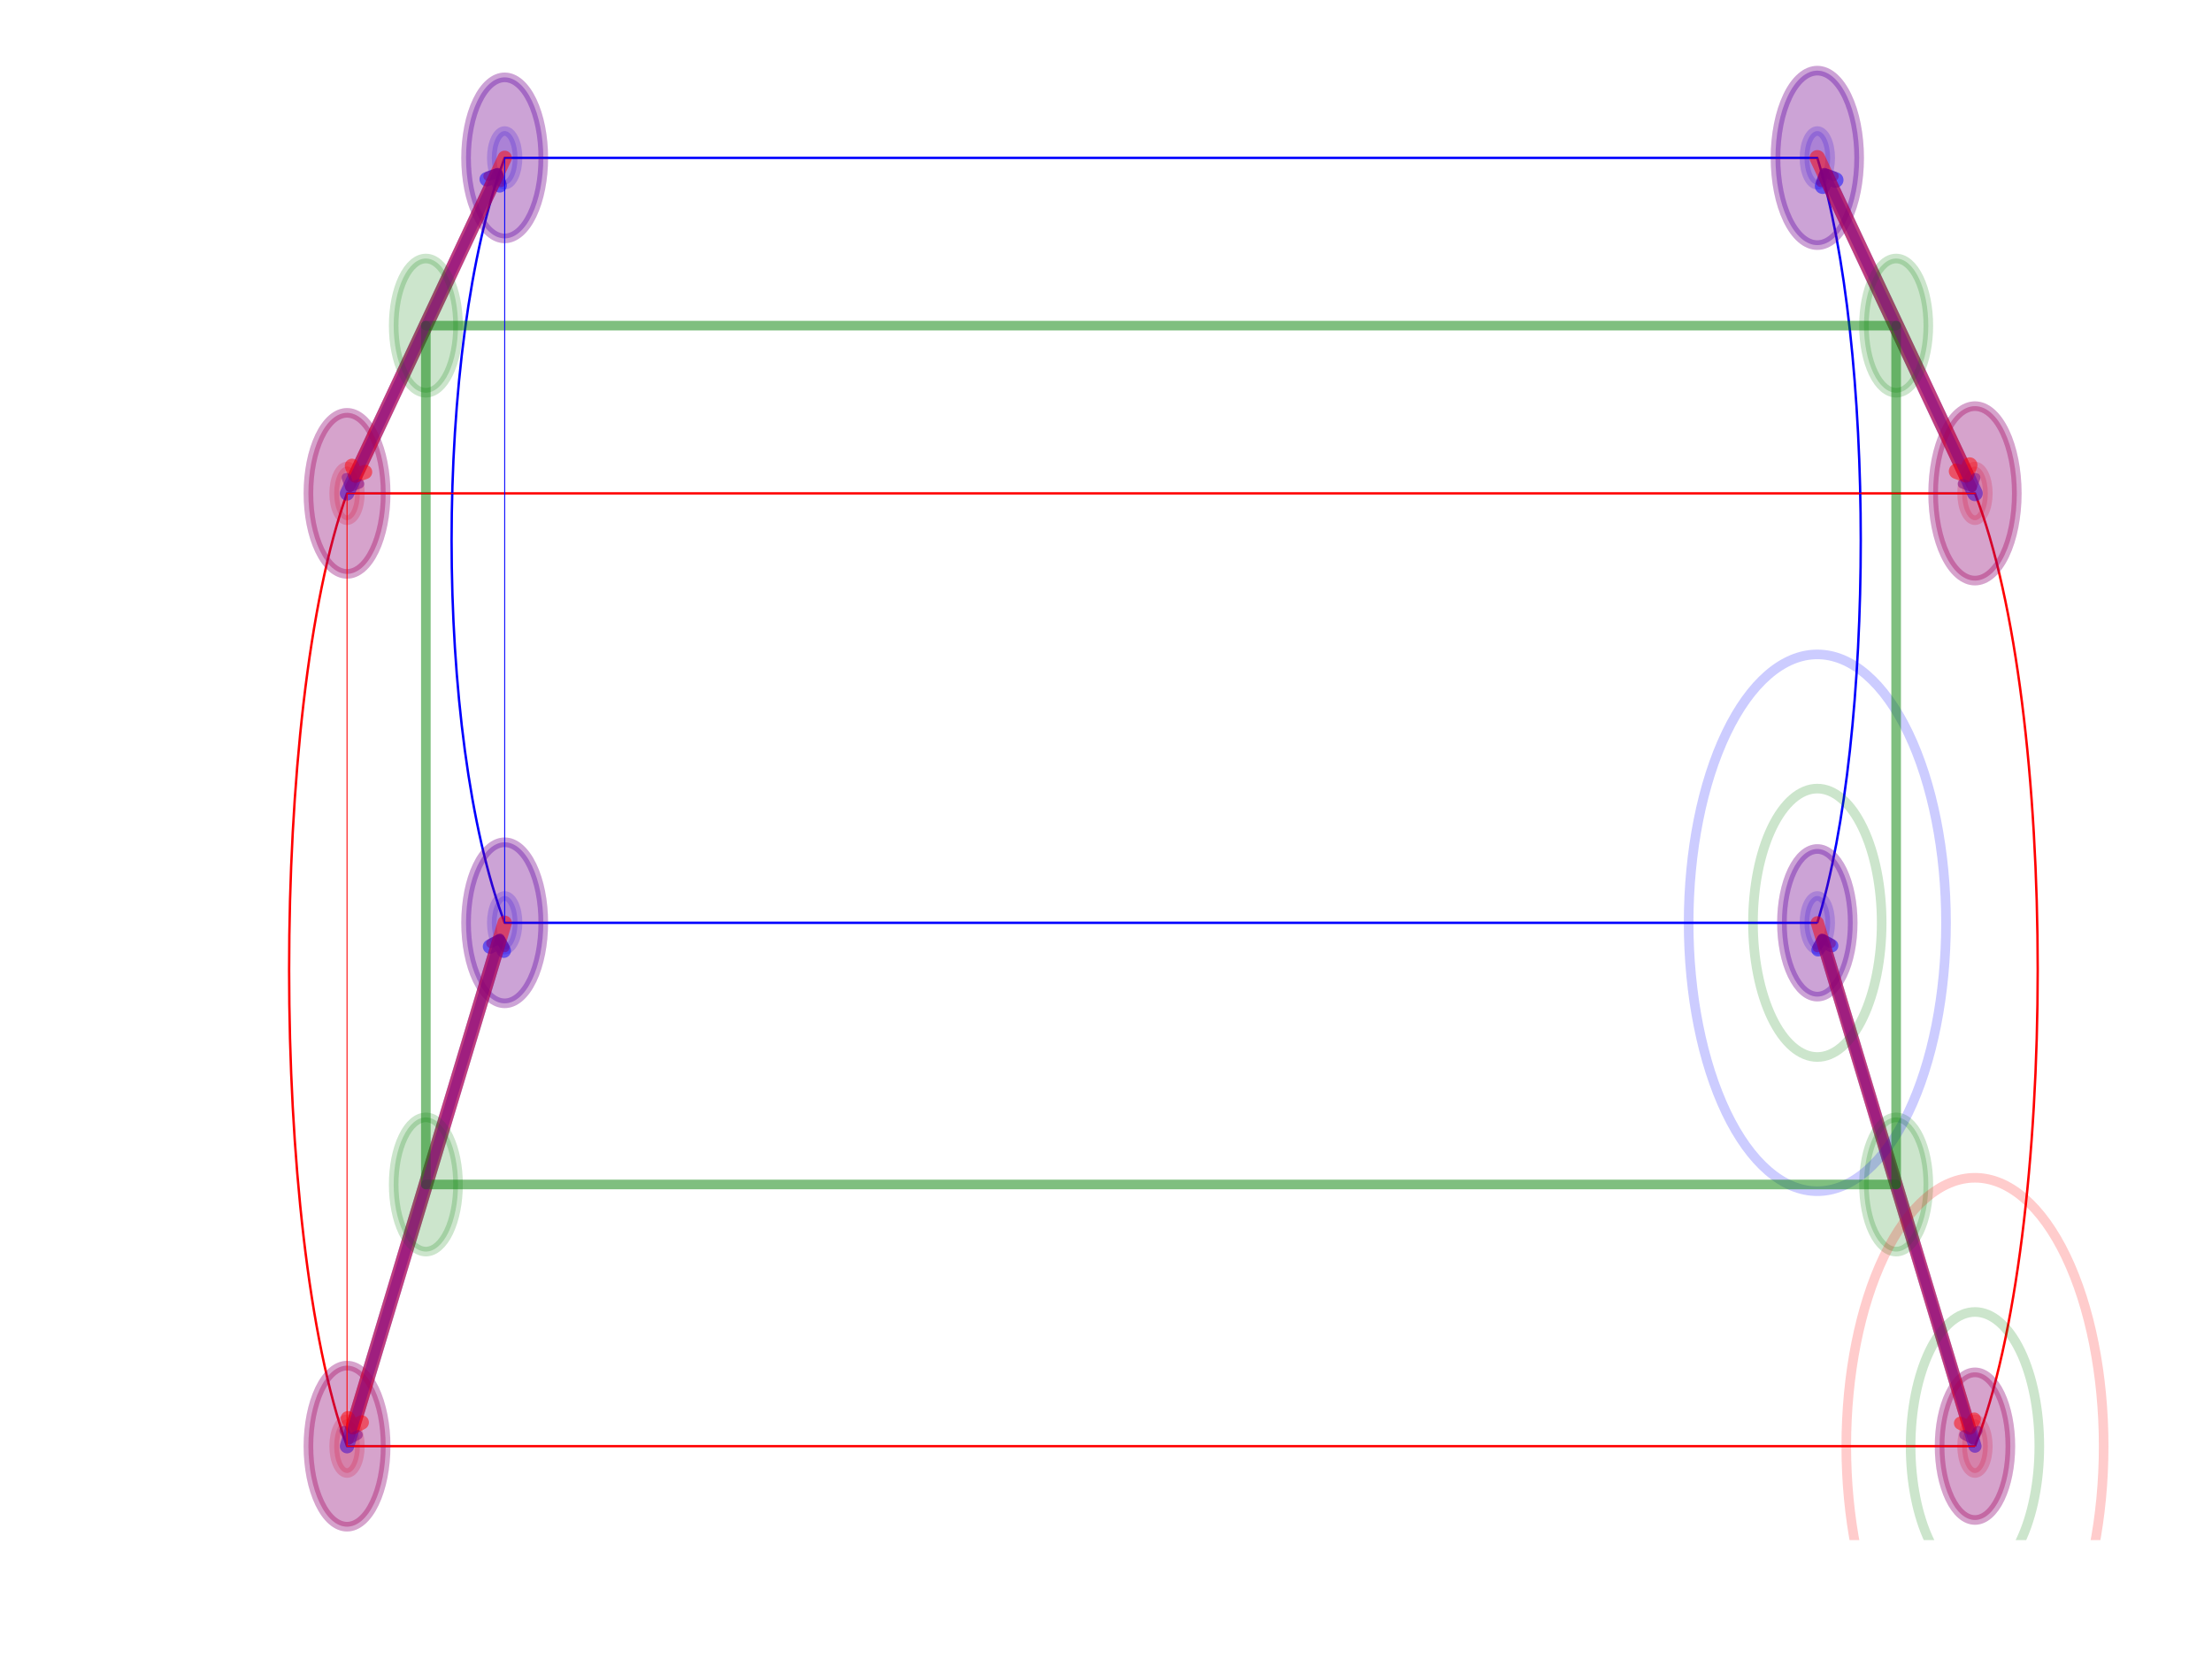 <?xml version="1.0" encoding="utf-8" standalone="no"?>
<!DOCTYPE svg PUBLIC "-//W3C//DTD SVG 1.1//EN"
  "http://www.w3.org/Graphics/SVG/1.1/DTD/svg11.dtd">
<!-- Created with matplotlib (http://matplotlib.org/) -->
<svg height="345.6pt" version="1.1" viewBox="0 0 460.8 345.6" width="460.8pt" xmlns="http://www.w3.org/2000/svg" xmlns:xlink="http://www.w3.org/1999/xlink">
 <defs>
  <style type="text/css">
*{stroke-linecap:butt;stroke-linejoin:round;}
  </style>
 </defs>
 <g id="figure_1">
  <g id="patch_1">
   <path d="M 0 345.6 
L 460.8 345.6 
L 460.8 0 
L 0 0 
z
" style="fill:#ffffff;"/>
  </g>
  <g id="axes_1">
   <g id="patch_2">
    <path clip-path="url(#pb624c1c37a)" d="M 411.422 306.854 
C 412.133 306.854 412.815 306.265 413.318 305.216 
C 413.821 304.168 414.103 302.746 414.103 301.263 
C 414.103 299.78 413.821 298.358 413.318 297.309 
C 412.815 296.261 412.133 295.672 411.422 295.672 
C 410.711 295.672 410.029 296.261 409.527 297.309 
C 409.024 298.358 408.742 299.78 408.742 301.263 
C 408.742 302.746 409.024 304.168 409.527 305.216 
C 410.029 306.265 410.711 306.854 411.422 306.854 
z
" style="fill:#ff0000;opacity:0.2;stroke:#ff0000;stroke-linejoin:miter;stroke-width:2;"/>
   </g>
   <g id="patch_3">
    <path clip-path="url(#pb624c1c37a)" d="M 72.294 306.854 
C 73.004 306.854 73.686 306.265 74.189 305.216 
C 74.692 304.168 74.974 302.746 74.974 301.263 
C 74.974 299.78 74.692 298.358 74.189 297.309 
C 73.686 296.261 73.004 295.672 72.294 295.672 
C 71.583 295.672 70.901 296.261 70.398 297.309 
C 69.895 298.358 69.613 299.78 69.613 301.263 
C 69.613 302.746 69.895 304.168 70.398 305.216 
C 70.901 306.265 71.583 306.854 72.294 306.854 
z
" style="fill:#ff0000;opacity:0.2;stroke:#ff0000;stroke-linejoin:miter;stroke-width:2;"/>
   </g>
   <g id="patch_4">
    <path clip-path="url(#pb624c1c37a)" d="M 72.294 108.369 
C 73.004 108.369 73.686 107.78 74.189 106.731 
C 74.692 105.683 74.974 104.261 74.974 102.778 
C 74.974 101.295 74.692 99.873 74.189 98.824 
C 73.686 97.776 73.004 97.187 72.294 97.187 
C 71.583 97.187 70.901 97.776 70.398 98.824 
C 69.895 99.873 69.613 101.295 69.613 102.778 
C 69.613 104.261 69.895 105.683 70.398 106.731 
C 70.901 107.78 71.583 108.369 72.294 108.369 
z
" style="fill:#ff0000;opacity:0.2;stroke:#ff0000;stroke-linejoin:miter;stroke-width:2;"/>
   </g>
   <g id="patch_5">
    <path clip-path="url(#pb624c1c37a)" d="M 411.422 108.369 
C 412.133 108.369 412.815 107.78 413.318 106.731 
C 413.821 105.683 414.103 104.261 414.103 102.778 
C 414.103 101.295 413.821 99.873 413.318 98.824 
C 412.815 97.776 412.133 97.187 411.422 97.187 
C 410.711 97.187 410.029 97.776 409.527 98.824 
C 409.024 99.873 408.742 101.295 408.742 102.778 
C 408.742 104.261 409.024 105.683 409.527 106.731 
C 410.029 107.78 410.711 108.369 411.422 108.369 
z
" style="fill:#ff0000;opacity:0.2;stroke:#ff0000;stroke-linejoin:miter;stroke-width:2;"/>
   </g>
   <g id="patch_6">
    <path clip-path="url(#pb624c1c37a)" d="M 378.582 197.827 
C 379.293 197.827 379.975 197.238 380.478 196.189 
C 380.98 195.141 381.263 193.719 381.263 192.236 
C 381.263 190.753 380.98 189.331 380.478 188.282 
C 379.975 187.234 379.293 186.645 378.582 186.645 
C 377.871 186.645 377.189 187.234 376.686 188.282 
C 376.183 189.331 375.901 190.753 375.901 192.236 
C 375.901 193.719 376.183 195.141 376.686 196.189 
C 377.189 197.238 377.871 197.827 378.582 197.827 
z
" style="fill:#0000ff;opacity:0.2;stroke:#0000ff;stroke-linejoin:miter;stroke-width:2;"/>
   </g>
   <g id="patch_7">
    <path clip-path="url(#pb624c1c37a)" d="M 105.134 197.827 
C 105.845 197.827 106.527 197.238 107.03 196.189 
C 107.532 195.141 107.815 193.719 107.815 192.236 
C 107.815 190.753 107.532 189.331 107.03 188.282 
C 106.527 187.234 105.845 186.645 105.134 186.645 
C 104.423 186.645 103.741 187.234 103.238 188.282 
C 102.736 189.331 102.453 190.753 102.453 192.236 
C 102.453 193.719 102.736 195.141 103.238 196.189 
C 103.741 197.238 104.423 197.827 105.134 197.827 
z
" style="fill:#0000ff;opacity:0.2;stroke:#0000ff;stroke-linejoin:miter;stroke-width:2;"/>
   </g>
   <g id="patch_8">
    <path clip-path="url(#pb624c1c37a)" d="M 105.134 38.48 
C 105.845 38.48 106.527 37.891 107.03 36.842 
C 107.532 35.794 107.815 34.372 107.815 32.889 
C 107.815 31.406 107.532 29.984 107.03 28.935 
C 106.527 27.887 105.845 27.298 105.134 27.298 
C 104.423 27.298 103.741 27.887 103.238 28.935 
C 102.736 29.984 102.453 31.406 102.453 32.889 
C 102.453 34.372 102.736 35.794 103.238 36.842 
C 103.741 37.891 104.423 38.48 105.134 38.48 
z
" style="fill:#0000ff;opacity:0.2;stroke:#0000ff;stroke-linejoin:miter;stroke-width:2;"/>
   </g>
   <g id="patch_9">
    <path clip-path="url(#pb624c1c37a)" d="M 378.582 38.48 
C 379.293 38.48 379.975 37.891 380.478 36.842 
C 380.98 35.794 381.263 34.372 381.263 32.889 
C 381.263 31.406 380.98 29.984 380.478 28.935 
C 379.975 27.887 379.293 27.298 378.582 27.298 
C 377.871 27.298 377.189 27.887 376.686 28.935 
C 376.183 29.984 375.901 31.406 375.901 32.889 
C 375.901 34.372 376.183 35.794 376.686 36.842 
C 377.189 37.891 377.871 38.48 378.582 38.48 
z
" style="fill:#0000ff;opacity:0.2;stroke:#0000ff;stroke-linejoin:miter;stroke-width:2;"/>
   </g>
   <g id="patch_10">
    <path clip-path="url(#pb624c1c37a)" d="M 411.422 301.263 
L 72.294 301.263 
C 56.208 256.534 56.208 147.507 72.294 102.778 
L 411.422 102.778 
C 428.848 147.507 428.848 256.534 411.422 301.263 
" style="fill:none;stroke:#ff0000;stroke-linejoin:miter;stroke-width:0.5;"/>
   </g>
   <g id="patch_11">
    <path clip-path="url(#pb624c1c37a)" d="M 378.582 192.236 
L 105.134 192.236 
C 90.389 153.098 90.389 72.027 105.134 32.889 
L 378.582 32.889 
C 390.646 72.027 390.646 153.098 378.582 192.236 
" style="fill:none;stroke:#0000ff;stroke-linejoin:miter;stroke-width:0.5;"/>
   </g>
   <g id="[&quot;g_s&quot;:1,&quot;g_t&quot;:1,&quot;coords&quot;:[[366.0, -199.0],[341.5, -160.0]],&quot;certainty&quot;:10]">
    <path clip-path="url(#pb624c1c37a)" d="M 411.422 316.638 
C 413.378 316.638 415.253 315.018 416.635 312.135 
C 418.018 309.252 418.795 305.34 418.795 301.263 
C 418.795 297.185 418.018 293.274 416.635 290.391 
C 415.253 287.507 413.378 285.887 411.422 285.887 
C 409.467 285.887 407.592 287.507 406.209 290.391 
C 404.827 293.274 404.05 297.185 404.05 301.263 
C 404.05 305.34 404.827 309.252 406.209 312.135 
C 407.592 315.018 409.467 316.638 411.422 316.638 
z
" style="fill:#0000ff;opacity:0.2;stroke:#0000ff;stroke-linejoin:miter;stroke-width:2;"/>
   </g>
   <g id="[&quot;g_s&quot;:1,&quot;g_t&quot;:1,&quot;coords&quot;:[[341.5, -160.0],[366.0, -199.0]],&quot;certainty&quot;:10]">
    <path clip-path="url(#pb624c1c37a)" d="M 378.582 207.612 
C 380.537 207.612 382.412 205.991 383.795 203.108 
C 385.177 200.225 385.954 196.314 385.954 192.236 
C 385.954 188.158 385.177 184.247 383.795 181.364 
C 382.412 178.48 380.537 176.86 378.582 176.86 
C 376.627 176.86 374.751 178.48 373.369 181.364 
C 371.986 184.247 371.21 188.158 371.21 192.236 
C 371.21 196.314 371.986 200.225 373.369 203.108 
C 374.751 205.991 376.627 207.612 378.582 207.612 
z
" style="fill:#ff0000;opacity:0.2;stroke:#ff0000;stroke-linejoin:miter;stroke-width:2;"/>
   </g>
   <g id="patch_12">
    <path d="M 411.422 301.263 
Q 395.29 247.706 379.719 196.011 
" style="fill:none;opacity:0.5;stroke:#0000ff;stroke-linecap:round;stroke-width:2.75;"/>
    <path d="M 378.715 197.88 
L 379.719 196.011 
L 381.588 197.015 
" style="fill:none;opacity:0.5;stroke:#0000ff;stroke-linecap:round;stroke-width:2.75;"/>
   </g>
   <g id="[&quot;g_s&quot;:2,&quot;g_t&quot;:2,&quot;coords&quot;:[[113.0, -199.0],[137.5, -160.0]],&quot;certainty&quot;:11]">
    <path clip-path="url(#pb624c1c37a)" d="M 72.294 318.036 
C 74.426 318.036 76.472 316.269 77.98 313.123 
C 79.489 309.978 80.336 305.711 80.336 301.263 
C 80.336 296.814 79.489 292.548 77.98 289.402 
C 76.472 286.257 74.426 284.489 72.294 284.489 
C 70.161 284.489 68.115 286.257 66.607 289.402 
C 65.098 292.548 64.251 296.814 64.251 301.263 
C 64.251 305.711 65.098 309.978 66.607 313.123 
C 68.115 316.269 70.161 318.036 72.294 318.036 
z
" style="fill:#0000ff;opacity:0.2;stroke:#0000ff;stroke-linejoin:miter;stroke-width:2;"/>
   </g>
   <g id="[&quot;g_s&quot;:2,&quot;g_t&quot;:2,&quot;coords&quot;:[[137.5, -160.0],[113.0, -199.0]],&quot;certainty&quot;:11]">
    <path clip-path="url(#pb624c1c37a)" d="M 105.134 209.009 
C 107.267 209.009 109.313 207.242 110.821 204.096 
C 112.329 200.951 113.177 196.684 113.177 192.236 
C 113.177 187.788 112.329 183.521 110.821 180.375 
C 109.313 177.23 107.267 175.463 105.134 175.463 
C 103.001 175.463 100.955 177.23 99.447 180.375 
C 97.939 183.521 97.091 187.788 97.091 192.236 
C 97.091 196.684 97.939 200.951 99.447 204.096 
C 100.955 207.242 103.001 209.009 105.134 209.009 
z
" style="fill:#ff0000;opacity:0.2;stroke:#ff0000;stroke-linejoin:miter;stroke-width:2;"/>
   </g>
   <g id="patch_13">
    <path d="M 72.294 301.263 
Q 88.426 247.706 103.946 196.18 
" style="fill:none;opacity:0.5;stroke:#0000ff;stroke-linecap:round;stroke-width:3;"/>
    <path d="M 102.077 197.184 
L 103.946 196.18 
L 104.95 198.049 
" style="fill:none;opacity:0.5;stroke:#0000ff;stroke-linecap:round;stroke-width:3;"/>
   </g>
   <g id="[&quot;g_s&quot;:3,&quot;g_t&quot;:3,&quot;coords&quot;:[[113.0, -128.0],[137.5, -103.0]],&quot;certainty&quot;:11]">
    <path clip-path="url(#pb624c1c37a)" d="M 72.294 119.551 
C 74.426 119.551 76.472 117.784 77.98 114.639 
C 79.489 111.493 80.336 107.226 80.336 102.778 
C 80.336 98.33 79.489 94.063 77.98 90.917 
C 76.472 87.772 74.426 86.005 72.294 86.005 
C 70.161 86.005 68.115 87.772 66.607 90.917 
C 65.098 94.063 64.251 98.33 64.251 102.778 
C 64.251 107.226 65.098 111.493 66.607 114.639 
C 68.115 117.784 70.161 119.551 72.294 119.551 
z
" style="fill:#0000ff;opacity:0.2;stroke:#0000ff;stroke-linejoin:miter;stroke-width:2;"/>
   </g>
   <g id="[&quot;g_s&quot;:3,&quot;g_t&quot;:3,&quot;coords&quot;:[[137.5, -103.0],[113.0, -128.0]],&quot;certainty&quot;:11]">
    <path clip-path="url(#pb624c1c37a)" d="M 105.134 49.662 
C 107.267 49.662 109.313 47.895 110.821 44.749 
C 112.329 41.604 113.177 37.337 113.177 32.889 
C 113.177 28.441 112.329 24.174 110.821 21.028 
C 109.313 17.883 107.267 16.116 105.134 16.116 
C 103.001 16.116 100.955 17.883 99.447 21.028 
C 97.939 24.174 97.091 28.441 97.091 32.889 
C 97.091 37.337 97.939 41.604 99.447 44.749 
C 100.955 47.895 103.001 49.662 105.134 49.662 
z
" style="fill:#ff0000;opacity:0.2;stroke:#ff0000;stroke-linejoin:miter;stroke-width:2;"/>
   </g>
   <g id="patch_14">
    <path d="M 72.294 102.778 
Q 88.288 68.74 103.38 36.622 
" style="fill:none;opacity:0.5;stroke:#0000ff;stroke-linecap:round;stroke-width:3;"/>
    <path d="M 101.385 37.341 
L 103.38 36.622 
L 104.1 38.617 
" style="fill:none;opacity:0.5;stroke:#0000ff;stroke-linecap:round;stroke-width:3;"/>
   </g>
   <g id="[&quot;g_s&quot;:4,&quot;g_t&quot;:4,&quot;coords&quot;:[[366.0, -128.0],[341.5, -103.0]],&quot;certainty&quot;:12]">
    <path clip-path="url(#pb624c1c37a)" d="M 411.422 120.949 
C 413.733 120.949 415.949 119.034 417.583 115.627 
C 419.217 112.219 420.135 107.597 420.135 102.778 
C 420.135 97.959 419.217 93.337 417.583 89.929 
C 415.949 86.521 413.733 84.607 411.422 84.607 
C 409.112 84.607 406.895 86.521 405.262 89.929 
C 403.628 93.337 402.71 97.959 402.71 102.778 
C 402.71 107.597 403.628 112.219 405.262 115.627 
C 406.895 119.034 409.112 120.949 411.422 120.949 
z
" style="fill:#0000ff;opacity:0.2;stroke:#0000ff;stroke-linejoin:miter;stroke-width:2;"/>
   </g>
   <g id="[&quot;g_s&quot;:4,&quot;g_t&quot;:4,&quot;coords&quot;:[[341.5, -103.0],[366.0, -128.0]],&quot;certainty&quot;:12]">
    <path clip-path="url(#pb624c1c37a)" d="M 378.582 51.06 
C 380.893 51.06 383.109 49.145 384.743 45.738 
C 386.377 42.33 387.295 37.708 387.295 32.889 
C 387.295 28.07 386.377 23.448 384.743 20.04 
C 383.109 16.632 380.893 14.718 378.582 14.718 
C 376.271 14.718 374.055 16.632 372.421 20.04 
C 370.787 23.448 369.869 28.07 369.869 32.889 
C 369.869 37.708 370.787 42.33 372.421 45.738 
C 374.055 49.145 376.271 51.06 378.582 51.06 
z
" style="fill:#ff0000;opacity:0.2;stroke:#ff0000;stroke-linejoin:miter;stroke-width:2;"/>
   </g>
   <g id="patch_15">
    <path d="M 411.422 102.778 
Q 395.428 68.74 380.411 36.782 
" style="fill:none;opacity:0.5;stroke:#0000ff;stroke-linecap:round;stroke-width:3.25;"/>
    <path d="M 379.691 38.777 
L 380.411 36.782 
L 382.407 37.501 
" style="fill:none;opacity:0.5;stroke:#0000ff;stroke-linecap:round;stroke-width:3.25;"/>
   </g>
   <g id="[&quot;g_s&quot;:1,&quot;g_t&quot;:1,&quot;coords&quot;:[[341.5, -160.0],[366.0, -199.0]],&quot;certainty&quot;:10]">
    <path clip-path="url(#pb624c1c37a)" d="M 378.582 207.612 
C 380.537 207.612 382.412 205.991 383.795 203.108 
C 385.177 200.225 385.954 196.314 385.954 192.236 
C 385.954 188.158 385.177 184.247 383.795 181.364 
C 382.412 178.48 380.537 176.86 378.582 176.86 
C 376.627 176.86 374.751 178.48 373.369 181.364 
C 371.986 184.247 371.21 188.158 371.21 192.236 
C 371.21 196.314 371.986 200.225 373.369 203.108 
C 374.751 205.991 376.627 207.612 378.582 207.612 
z
" style="fill:#0000ff;opacity:0.2;stroke:#0000ff;stroke-linejoin:miter;stroke-width:2;"/>
   </g>
   <g id="[&quot;g_s&quot;:1,&quot;g_t&quot;:1,&quot;coords&quot;:[[366.0, -199.0],[341.5, -160.0]],&quot;certainty&quot;:10]">
    <path clip-path="url(#pb624c1c37a)" d="M 411.422 316.638 
C 413.378 316.638 415.253 315.018 416.635 312.135 
C 418.018 309.252 418.795 305.34 418.795 301.263 
C 418.795 297.185 418.018 293.274 416.635 290.391 
C 415.253 287.507 413.378 285.887 411.422 285.887 
C 409.467 285.887 407.592 287.507 406.209 290.391 
C 404.827 293.274 404.05 297.185 404.05 301.263 
C 404.05 305.34 404.827 309.252 406.209 312.135 
C 407.592 315.018 409.467 316.638 411.422 316.638 
z
" style="fill:#ff0000;opacity:0.2;stroke:#ff0000;stroke-linejoin:miter;stroke-width:2;"/>
   </g>
   <g id="patch_16">
    <path d="M 378.582 192.236 
Q 394.714 245.793 410.285 297.488 
" style="fill:none;opacity:0.5;stroke:#ff0000;stroke-linecap:round;stroke-width:2.75;"/>
    <path d="M 411.289 295.619 
L 410.285 297.488 
L 408.416 296.484 
" style="fill:none;opacity:0.5;stroke:#ff0000;stroke-linecap:round;stroke-width:2.75;"/>
   </g>
   <g id="[&quot;g_s&quot;:2,&quot;g_t&quot;:2,&quot;coords&quot;:[[137.5, -160.0],[113.0, -199.0]],&quot;certainty&quot;:11]">
    <path clip-path="url(#pb624c1c37a)" d="M 105.134 209.009 
C 107.267 209.009 109.313 207.242 110.821 204.096 
C 112.329 200.951 113.177 196.684 113.177 192.236 
C 113.177 187.788 112.329 183.521 110.821 180.375 
C 109.313 177.23 107.267 175.463 105.134 175.463 
C 103.001 175.463 100.955 177.23 99.447 180.375 
C 97.939 183.521 97.091 187.788 97.091 192.236 
C 97.091 196.684 97.939 200.951 99.447 204.096 
C 100.955 207.242 103.001 209.009 105.134 209.009 
z
" style="fill:#0000ff;opacity:0.2;stroke:#0000ff;stroke-linejoin:miter;stroke-width:2;"/>
   </g>
   <g id="[&quot;g_s&quot;:2,&quot;g_t&quot;:2,&quot;coords&quot;:[[113.0, -199.0],[137.5, -160.0]],&quot;certainty&quot;:11]">
    <path clip-path="url(#pb624c1c37a)" d="M 72.294 318.036 
C 74.426 318.036 76.472 316.269 77.98 313.123 
C 79.489 309.978 80.336 305.711 80.336 301.263 
C 80.336 296.814 79.489 292.548 77.98 289.402 
C 76.472 286.257 74.426 284.489 72.294 284.489 
C 70.161 284.489 68.115 286.257 66.607 289.402 
C 65.098 292.548 64.251 296.814 64.251 301.263 
C 64.251 305.711 65.098 309.978 66.607 313.123 
C 68.115 316.269 70.161 318.036 72.294 318.036 
z
" style="fill:#ff0000;opacity:0.2;stroke:#ff0000;stroke-linejoin:miter;stroke-width:2;"/>
   </g>
   <g id="patch_17">
    <path d="M 105.134 192.236 
Q 89.002 245.793 73.482 297.318 
" style="fill:none;opacity:0.5;stroke:#ff0000;stroke-linecap:round;stroke-width:3;"/>
    <path d="M 75.35 296.315 
L 73.482 297.318 
L 72.478 295.45 
" style="fill:none;opacity:0.5;stroke:#ff0000;stroke-linecap:round;stroke-width:3;"/>
   </g>
   <g id="[&quot;g_s&quot;:3,&quot;g_t&quot;:3,&quot;coords&quot;:[[137.5, -103.0],[113.0, -128.0]],&quot;certainty&quot;:11]">
    <path clip-path="url(#pb624c1c37a)" d="M 105.134 49.662 
C 107.267 49.662 109.313 47.895 110.821 44.749 
C 112.329 41.604 113.177 37.337 113.177 32.889 
C 113.177 28.441 112.329 24.174 110.821 21.028 
C 109.313 17.883 107.267 16.116 105.134 16.116 
C 103.001 16.116 100.955 17.883 99.447 21.028 
C 97.939 24.174 97.091 28.441 97.091 32.889 
C 97.091 37.337 97.939 41.604 99.447 44.749 
C 100.955 47.895 103.001 49.662 105.134 49.662 
z
" style="fill:#0000ff;opacity:0.2;stroke:#0000ff;stroke-linejoin:miter;stroke-width:2;"/>
   </g>
   <g id="[&quot;g_s&quot;:3,&quot;g_t&quot;:3,&quot;coords&quot;:[[113.0, -128.0],[137.5, -103.0]],&quot;certainty&quot;:11]">
    <path clip-path="url(#pb624c1c37a)" d="M 72.294 119.551 
C 74.426 119.551 76.472 117.784 77.98 114.639 
C 79.489 111.493 80.336 107.226 80.336 102.778 
C 80.336 98.33 79.489 94.063 77.98 90.917 
C 76.472 87.772 74.426 86.005 72.294 86.005 
C 70.161 86.005 68.115 87.772 66.607 90.917 
C 65.098 94.063 64.251 98.33 64.251 102.778 
C 64.251 107.226 65.098 111.493 66.607 114.639 
C 68.115 117.784 70.161 119.551 72.294 119.551 
z
" style="fill:#ff0000;opacity:0.2;stroke:#ff0000;stroke-linejoin:miter;stroke-width:2;"/>
   </g>
   <g id="patch_18">
    <path d="M 105.134 32.889 
Q 89.14 66.927 74.048 99.045 
" style="fill:none;opacity:0.5;stroke:#ff0000;stroke-linecap:round;stroke-width:3;"/>
    <path d="M 76.043 98.325 
L 74.048 99.045 
L 73.328 97.05 
" style="fill:none;opacity:0.5;stroke:#ff0000;stroke-linecap:round;stroke-width:3;"/>
   </g>
   <g id="[&quot;g_s&quot;:4,&quot;g_t&quot;:4,&quot;coords&quot;:[[341.5, -103.0],[366.0, -128.0]],&quot;certainty&quot;:12]">
    <path clip-path="url(#pb624c1c37a)" d="M 378.582 51.06 
C 380.893 51.06 383.109 49.145 384.743 45.738 
C 386.377 42.33 387.295 37.708 387.295 32.889 
C 387.295 28.07 386.377 23.448 384.743 20.04 
C 383.109 16.632 380.893 14.718 378.582 14.718 
C 376.271 14.718 374.055 16.632 372.421 20.04 
C 370.787 23.448 369.869 28.07 369.869 32.889 
C 369.869 37.708 370.787 42.33 372.421 45.738 
C 374.055 49.145 376.271 51.06 378.582 51.06 
z
" style="fill:#0000ff;opacity:0.2;stroke:#0000ff;stroke-linejoin:miter;stroke-width:2;"/>
   </g>
   <g id="[&quot;g_s&quot;:4,&quot;g_t&quot;:4,&quot;coords&quot;:[[366.0, -128.0],[341.5, -103.0]],&quot;certainty&quot;:12]">
    <path clip-path="url(#pb624c1c37a)" d="M 411.422 120.949 
C 413.733 120.949 415.949 119.034 417.583 115.627 
C 419.217 112.219 420.135 107.597 420.135 102.778 
C 420.135 97.959 419.217 93.337 417.583 89.929 
C 415.949 86.521 413.733 84.607 411.422 84.607 
C 409.112 84.607 406.895 86.521 405.262 89.929 
C 403.628 93.337 402.71 97.959 402.71 102.778 
C 402.71 107.597 403.628 112.219 405.262 115.627 
C 406.895 119.034 409.112 120.949 411.422 120.949 
z
" style="fill:#ff0000;opacity:0.2;stroke:#ff0000;stroke-linejoin:miter;stroke-width:2;"/>
   </g>
   <g id="patch_19">
    <path d="M 378.582 32.889 
Q 394.576 66.927 409.593 98.885 
" style="fill:none;opacity:0.5;stroke:#ff0000;stroke-linecap:round;stroke-width:3.25;"/>
    <path d="M 410.313 96.89 
L 409.593 98.885 
L 407.598 98.165 
" style="fill:none;opacity:0.5;stroke:#ff0000;stroke-linecap:round;stroke-width:3.25;"/>
   </g>
   <g id="patch_20">
    <path clip-path="url(#pb624c1c37a)" d="M 395.002 260.727 
C 396.78 260.727 398.484 259.254 399.741 256.633 
C 400.998 254.012 401.704 250.456 401.704 246.749 
C 401.704 243.042 400.998 239.487 399.741 236.866 
C 398.484 234.244 396.78 232.772 395.002 232.772 
C 393.225 232.772 391.52 234.244 390.263 236.866 
C 389.006 239.487 388.3 243.042 388.3 246.749 
C 388.3 250.456 389.006 254.012 390.263 256.633 
C 391.52 259.254 393.225 260.727 395.002 260.727 
z
" style="fill:#008000;opacity:0.2;stroke:#008000;stroke-linejoin:miter;stroke-width:2;"/>
   </g>
   <g id="patch_21">
    <path clip-path="url(#pb624c1c37a)" d="M 88.714 260.727 
C 90.491 260.727 92.196 259.254 93.453 256.633 
C 94.71 254.012 95.416 250.456 95.416 246.749 
C 95.416 243.042 94.71 239.487 93.453 236.866 
C 92.196 234.244 90.491 232.772 88.714 232.772 
C 86.936 232.772 85.231 234.244 83.975 236.866 
C 82.718 239.487 82.012 243.042 82.012 246.749 
C 82.012 250.456 82.718 254.012 83.975 256.633 
C 85.231 259.254 86.936 260.727 88.714 260.727 
z
" style="fill:#008000;opacity:0.2;stroke:#008000;stroke-linejoin:miter;stroke-width:2;"/>
   </g>
   <g id="patch_22">
    <path clip-path="url(#pb624c1c37a)" d="M 88.714 81.811 
C 90.491 81.811 92.196 80.338 93.453 77.717 
C 94.71 75.096 95.416 71.54 95.416 67.833 
C 95.416 64.126 94.71 60.571 93.453 57.95 
C 92.196 55.328 90.491 53.856 88.714 53.856 
C 86.936 53.856 85.231 55.328 83.975 57.95 
C 82.718 60.571 82.012 64.126 82.012 67.833 
C 82.012 71.54 82.718 75.096 83.975 77.717 
C 85.231 80.338 86.936 81.811 88.714 81.811 
z
" style="fill:#008000;opacity:0.2;stroke:#008000;stroke-linejoin:miter;stroke-width:2;"/>
   </g>
   <g id="patch_23">
    <path clip-path="url(#pb624c1c37a)" d="M 395.002 81.811 
C 396.78 81.811 398.484 80.338 399.741 77.717 
C 400.998 75.096 401.704 71.54 401.704 67.833 
C 401.704 64.126 400.998 60.571 399.741 57.95 
C 398.484 55.328 396.78 53.856 395.002 53.856 
C 393.225 53.856 391.52 55.328 390.263 57.95 
C 389.006 60.571 388.3 64.126 388.3 67.833 
C 388.3 71.54 389.006 75.096 390.263 77.717 
C 391.52 80.338 393.225 81.811 395.002 81.811 
z
" style="fill:#008000;opacity:0.2;stroke:#008000;stroke-linejoin:miter;stroke-width:2;"/>
   </g>
   <g id="patch_24">
    <path clip-path="url(#pb624c1c37a)" d="M 411.422 357.174 
C 418.532 357.174 425.352 351.283 430.379 340.798 
C 435.406 330.313 438.231 316.091 438.231 301.263 
C 438.231 286.435 435.406 272.212 430.379 261.728 
C 425.352 251.243 418.532 245.352 411.422 245.352 
C 404.313 245.352 397.493 251.243 392.466 261.728 
C 387.439 272.212 384.614 286.435 384.614 301.263 
C 384.614 316.091 387.439 330.313 392.466 340.798 
C 397.493 351.283 404.313 357.174 411.422 357.174 
z
" style="fill:none;opacity:0.2;stroke:#ff0000;stroke-linejoin:miter;stroke-width:2;"/>
   </g>
   <g id="patch_25">
    <path clip-path="url(#pb624c1c37a)" d="M 378.582 248.147 
C 385.692 248.147 392.511 242.256 397.538 231.771 
C 402.566 221.286 405.39 207.064 405.39 192.236 
C 405.39 177.408 402.566 163.186 397.538 152.701 
C 392.511 142.216 385.692 136.325 378.582 136.325 
C 371.472 136.325 364.653 142.216 359.625 152.701 
C 354.598 163.186 351.773 177.408 351.773 192.236 
C 351.773 207.064 354.598 221.286 359.625 231.771 
C 364.653 242.256 371.472 248.147 378.582 248.147 
z
" style="fill:none;opacity:0.2;stroke:#0000ff;stroke-linejoin:miter;stroke-width:2;"/>
   </g>
   <g id="patch_26">
    <path clip-path="url(#pb624c1c37a)" d="M 411.422 329.218 
C 414.977 329.218 418.387 326.273 420.901 321.03 
C 423.414 315.788 424.827 308.677 424.827 301.263 
C 424.827 293.849 423.414 286.738 420.901 281.495 
C 418.387 276.253 414.977 273.307 411.422 273.307 
C 407.868 273.307 404.458 276.253 401.944 281.495 
C 399.43 286.738 398.018 293.849 398.018 301.263 
C 398.018 308.677 399.43 315.788 401.944 321.03 
C 404.458 326.273 407.868 329.218 411.422 329.218 
z
" style="fill:none;opacity:0.2;stroke:#008000;stroke-linejoin:miter;stroke-width:2;"/>
   </g>
   <g id="patch_27">
    <path clip-path="url(#pb624c1c37a)" d="M 378.582 220.192 
C 382.137 220.192 385.546 217.246 388.06 212.004 
C 390.574 206.761 391.986 199.65 391.986 192.236 
C 391.986 184.822 390.574 177.711 388.06 172.468 
C 385.546 167.226 382.137 164.28 378.582 164.28 
C 375.027 164.28 371.617 167.226 369.104 172.468 
C 366.59 177.711 365.178 184.822 365.178 192.236 
C 365.178 199.65 366.59 206.761 369.104 212.004 
C 371.617 217.246 375.027 220.192 378.582 220.192 
z
" style="fill:none;opacity:0.2;stroke:#008000;stroke-linejoin:miter;stroke-width:2;"/>
   </g>
   <g id="patch_28">
    <path d="M 395.002 246.749 
Q 241.858 246.749 88.714 246.749 
" style="fill:none;opacity:0.5;stroke:#008000;stroke-linecap:round;stroke-width:2;"/>
   </g>
   <g id="patch_29">
    <path d="M 411.015 299.909 
Q 395.29 247.706 379.566 195.503 
" style="fill:none;opacity:0.5;stroke:#800080;stroke-linecap:round;stroke-width:2;"/>
    <path d="M 412.018 298.04 
L 411.015 299.909 
L 409.146 298.905 
" style="fill:none;opacity:0.5;stroke:#800080;stroke-linecap:round;stroke-width:2;"/>
    <path d="M 378.562 197.372 
L 379.566 195.503 
L 381.435 196.507 
" style="fill:none;opacity:0.5;stroke:#800080;stroke-linecap:round;stroke-width:2;"/>
   </g>
   <g id="patch_30">
    <path d="M 88.714 246.749 
Q 88.714 157.291 88.714 67.833 
" style="fill:none;opacity:0.5;stroke:#008000;stroke-linecap:round;stroke-width:2;"/>
   </g>
   <g id="patch_31">
    <path d="M 72.701 299.909 
Q 88.426 247.706 104.15 195.503 
" style="fill:none;opacity:0.5;stroke:#800080;stroke-linecap:round;stroke-width:2;"/>
    <path d="M 74.57 298.905 
L 72.701 299.909 
L 71.698 298.04 
" style="fill:none;opacity:0.5;stroke:#800080;stroke-linecap:round;stroke-width:2;"/>
    <path d="M 102.281 196.507 
L 104.15 195.503 
L 105.154 197.372 
" style="fill:none;opacity:0.5;stroke:#800080;stroke-linecap:round;stroke-width:2;"/>
   </g>
   <g id="patch_32">
    <path d="M 88.714 67.833 
Q 241.858 67.833 395.002 67.833 
" style="fill:none;opacity:0.5;stroke:#008000;stroke-linecap:round;stroke-width:2;"/>
   </g>
   <g id="patch_33">
    <path d="M 72.895 101.498 
Q 88.288 68.74 103.681 35.982 
" style="fill:none;opacity:0.5;stroke:#800080;stroke-linecap:round;stroke-width:2;"/>
    <path d="M 74.89 100.778 
L 72.895 101.498 
L 72.175 99.502 
" style="fill:none;opacity:0.5;stroke:#800080;stroke-linecap:round;stroke-width:2;"/>
    <path d="M 101.685 36.701 
L 103.681 35.982 
L 104.4 37.977 
" style="fill:none;opacity:0.5;stroke:#800080;stroke-linecap:round;stroke-width:2;"/>
   </g>
   <g id="patch_34">
    <path d="M 395.002 67.833 
Q 395.002 157.291 395.002 246.749 
" style="fill:none;opacity:0.5;stroke:#008000;stroke-linecap:round;stroke-width:2;"/>
   </g>
   <g id="patch_35">
    <path d="M 410.821 101.498 
Q 395.428 68.74 380.035 35.982 
" style="fill:none;opacity:0.5;stroke:#800080;stroke-linecap:round;stroke-width:2;"/>
    <path d="M 411.541 99.502 
L 410.821 101.498 
L 408.825 100.778 
" style="fill:none;opacity:0.5;stroke:#800080;stroke-linecap:round;stroke-width:2;"/>
    <path d="M 379.316 37.977 
L 380.035 35.982 
L 382.031 36.701 
" style="fill:none;opacity:0.5;stroke:#800080;stroke-linecap:round;stroke-width:2;"/>
   </g>
   <g id="line2d_1">
    <path clip-path="url(#pb624c1c37a)" d="M 411.422 301.263 
L 72.294 301.263 
L 72.294 102.778 
L 411.422 102.778 
" style="fill:none;stroke:#ff0000;stroke-linecap:square;stroke-width:0.2;"/>
   </g>
   <g id="line2d_2">
    <path clip-path="url(#pb624c1c37a)" d="M 378.582 192.236 
L 105.134 192.236 
L 105.134 32.889 
L 378.582 32.889 
" style="fill:none;stroke:#0000ff;stroke-linecap:square;stroke-width:0.2;"/>
   </g>
  </g>
 </g>
 <defs>
  <clipPath id="pb624c1c37a">
   <rect height="307.512" width="409.904" x="37.576" y="13.32"/>
  </clipPath>
 </defs>
</svg>
